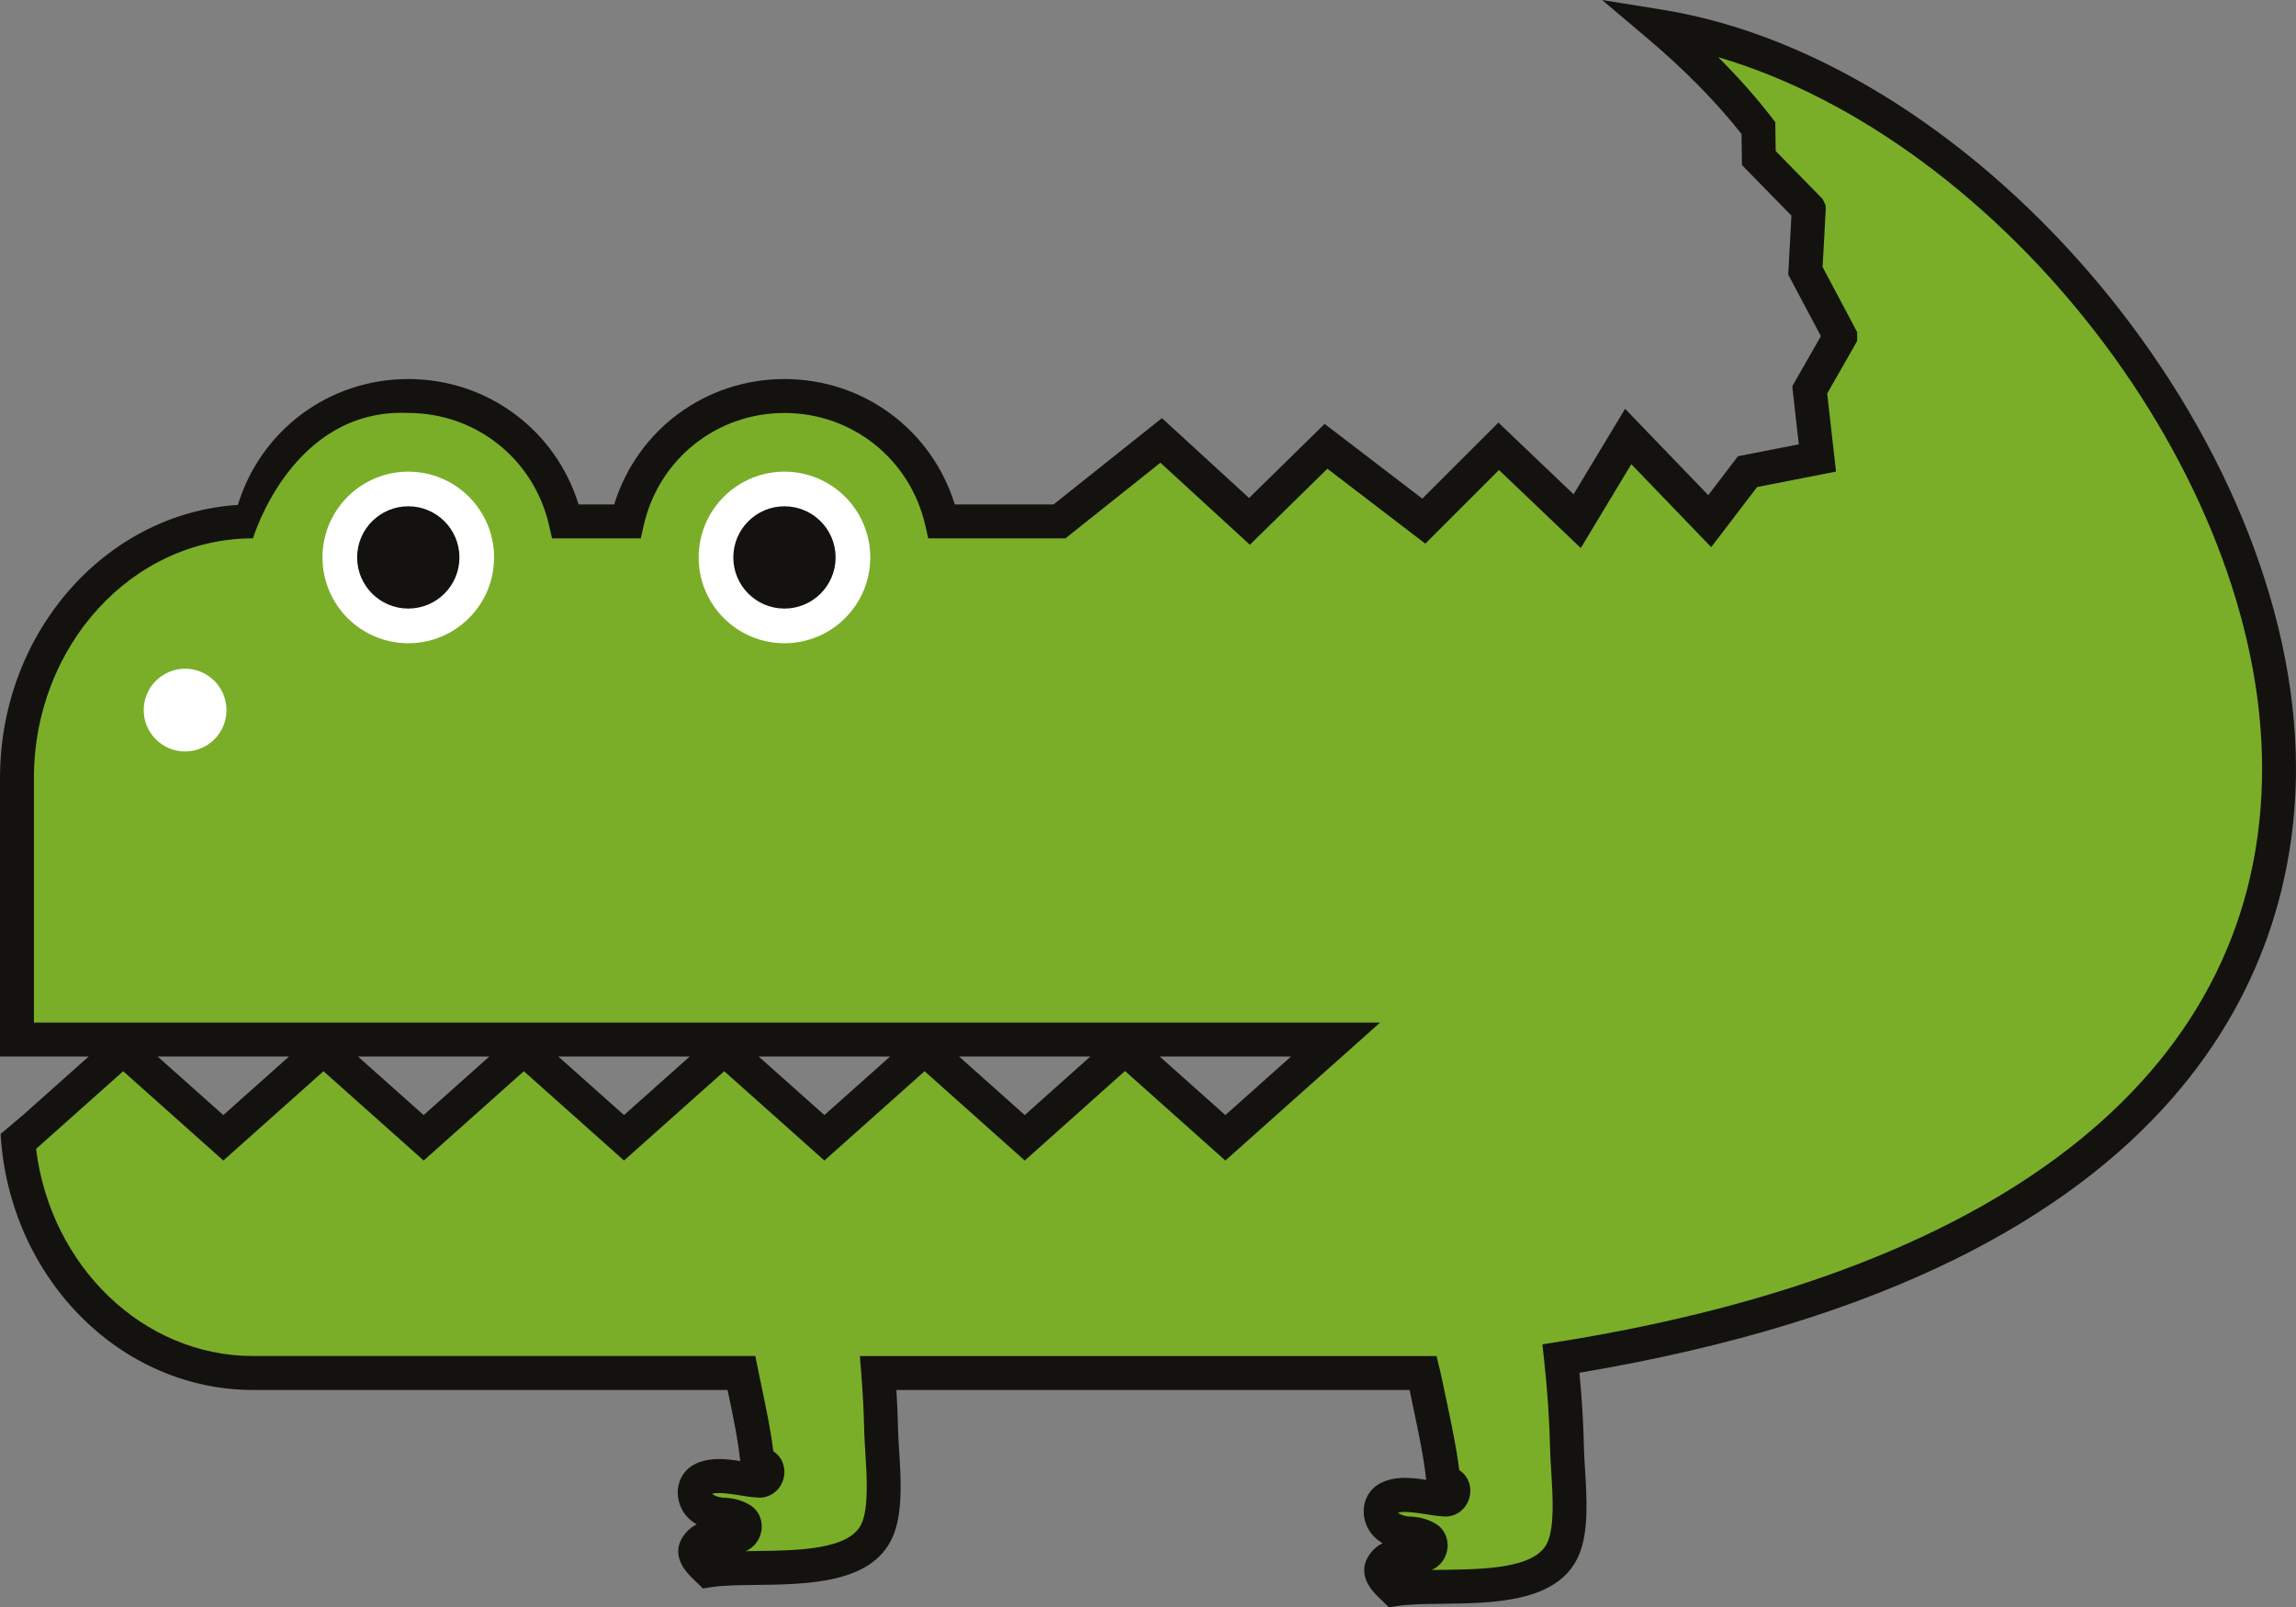<svg version="1.1" id="图层_1" x="0px" y="0px" width="202.998px" height="142.125px" viewBox="0 0 202.998 142.125" enable-background="new 0 0 202.998 142.125" xml:space="preserve" xmlns="http://www.w3.org/2000/svg" xmlns:xlink="http://www.w3.org/1999/xlink" xmlns:xml="http://www.w3.org/XML/1998/namespace">
  <rect x="0" y="0" width="202.998" height="142.125" fill="#808080" stroke="none"/>
  <path fill="#7AAE28" d="M146.729,2.339c3.615,3.064,6.482,6.068,8.734,8.984l0.037,2.653l4.393,4.493
	c0.008,0.015,0.014,0.03,0.021,0.045l-0.296,5.432l3.076,5.8c0,0.004,0,0.009,0,0.014l-2.694,4.716l0.68,6.019
	c-0.001,0.001-0.001,0.002-0.001,0.003l-6.179,1.208l-3.34,4.378l-7.208-7.486l-4.511,7.486l-6.939-6.619l-6.619,6.619l-8.648-6.619
	l-6.766,6.638l-7.807-7.159l-8.986,7.159H83.266c-1.453-6.347-7.119-11.086-13.906-11.086c-6.785,0-12.454,4.739-13.902,11.086
	h-5.453c-1.452-6.347-7.119-11.086-13.906-11.086c-6.785,0-12.453,4.739-13.902,11.086h0.173c-11.526,0-20.87,10.164-20.87,22.701
	v14.282v5.402v3.434h8.499h1.772h15.94h1.772h15.939h1.773h15.941h1.771H80.85h1.772h15.973h1.738h17.748l-9.741,8.688l-8.873-7.915
	l-8.866,7.915l-8.856-7.896l-8.857,7.896l-8.857-7.896l-8.858,7.896l-8.857-7.896l-8.857,7.896l-8.857-7.896l-8.855,7.896
	l-8.855-7.896L2.03,100.61l-0.481-0.429c0.7,11.848,9.751,21.223,20.819,21.223h21.31h21.871c0.1,0.489,0.196,0.976,0.299,1.45
	c0.451,2.139,0.904,4.293,1.124,6.48c0.171,0.076,0.359,0.141,0.516,0.219c0.655,0.311,0.344,1.404-0.375,1.373
	c-1.483-0.061-3.638-0.827-5.028-0.108c-0.735,0.39-0.829,1.312-0.438,1.999c0.406,0.717,1.311,1.014,2.108,1.107
	c0.61,0,1.203,0.111,1.686,0.392c0.656,0.343,0.453,1.296-0.203,1.499c-1.138,0.375-2.732-0.375-3.576,0.844
	c-0.593,0.858,0.36,1.576,0.999,2.202c4.203-0.657,12.838,0.858,14.853-3.481c1.047-2.219,0.454-6.403,0.391-8.824
	c-0.034-1.719-0.126-3.438-0.262-5.151h17.783h5.452h24.945c0.253,1.043,0.45,2.104,0.671,3.116c0.45,2.139,0.903,4.294,1.124,6.48
	c0.171,0.078,0.359,0.141,0.515,0.22c0.656,0.312,0.345,1.405-0.375,1.374c-1.483-0.063-3.638-0.828-5.026-0.11
	c-0.735,0.392-0.828,1.312-0.438,1.999c0.406,0.719,1.312,1.016,2.108,1.109c0.611,0,1.203,0.109,1.687,0.391
	c0.655,0.344,0.453,1.296-0.203,1.499c-1.138,0.375-2.731-0.375-3.575,0.843c-0.594,0.858,0.359,1.577,0.998,2.202
	c4.202-0.655,12.838,0.86,14.854-3.481c1.046-2.219,0.453-6.402,0.391-8.823c-0.056-2.704-0.247-5.405-0.542-8.089
	C245.723,102.915,193.813,9.933,146.729,2.339z" class="color c1"/>
  <circle fill="#FFFFFF" cx="69.357" cy="49.292" r="7.586" class="color c2"/>
  <circle fill="#FFFFFF" cx="36.098" cy="49.292" r="7.586" class="color c2"/>
  <path fill="#FFFFFF" d="M16.365,59.13c2.021,0,3.659,1.64,3.659,3.661c0,2.018-1.638,3.658-3.659,3.658
	c-2.02,0-3.658-1.641-3.658-3.658C12.707,60.77,14.345,59.132,16.365,59.13z" class="color c2"/>
  <circle fill="#13120F" cx="69.357" cy="49.291" r="4.522" class="color c3"/>
  <circle fill="#13120F" cx="36.098" cy="49.291" r="4.522" class="color c3"/>
  <path fill="#13120F" d="M122.797,142.125l-0.741-0.722c-0.613-0.577-2.238-2.108-0.979-3.932c0.342-0.492,0.752-0.81,1.164-1.015
	c-0.54-0.314-0.966-0.731-1.251-1.236c-0.422-0.743-0.533-1.621-0.305-2.407c0.209-0.718,0.688-1.306,1.346-1.655
	c0.63-0.324,1.345-0.479,2.199-0.479c0.633,0,1.273,0.085,1.867,0.179c-0.224-2.022-0.652-4.058-1.068-6.028
	c-0.077-0.357-0.154-0.731-0.231-1.108c-0.056-0.271-0.112-0.543-0.17-0.815H79.254c0.078,1.25,0.128,2.445,0.151,3.62
	c0.013,0.499,0.051,1.089,0.091,1.72c0.16,2.533,0.36,5.688-0.625,7.773c-1.859,4.006-7.476,4.072-11.989,4.127
	c-1.517,0.018-2.948,0.035-3.988,0.197l-0.743,0.115l-0.744-0.723c-0.611-0.576-2.235-2.107-0.978-3.93
	c0.342-0.493,0.752-0.811,1.164-1.016c-0.539-0.313-0.965-0.73-1.25-1.235c-0.422-0.742-0.534-1.62-0.306-2.406
	c0.209-0.718,0.687-1.306,1.345-1.655c0.631-0.326,1.346-0.48,2.201-0.48c0.633,0,1.274,0.085,1.867,0.179
	c-0.224-2.022-0.652-4.058-1.068-6.026c-0.019-0.086-0.037-0.172-0.056-0.26H22.368c-11.764,0-21.566-9.943-22.316-22.636
	l1.979-1.669l5.809-5.18H0V68.804c0-12.859,9.318-23.408,21.032-24.158c2.018-6.607,8.057-11.129,15.065-11.129
	c6.993,0,13.022,4.502,15.056,11.086h3.153c2.03-6.585,8.058-11.086,15.053-11.086c6.992,0,13.021,4.501,15.056,11.086h8.737
	l9.58-7.63l7.703,7.063l6.681-6.553l8.637,6.61l6.728-6.726l6.645,6.339l4.555-7.558l7.353,7.635l2.625-3.441l5.38-1.052
	l-0.579-5.134l2.532-4.431l-2.889-5.446l0.283-5.212l-4.373-4.473l-0.039-2.746c-2.229-2.824-4.99-5.637-8.212-8.366L141.647,0
	l5.319,0.857c28.298,4.564,56.05,37.816,56.03,67.132c-0.012,16.027-8.303,44.146-63.352,53.396
	c0.225,2.344,0.359,4.627,0.404,6.805c0.014,0.502,0.051,1.094,0.09,1.727c0.16,2.533,0.359,5.684-0.623,7.769
	c-1.859,4.007-7.478,4.073-11.992,4.128c-1.516,0.018-2.946,0.035-3.985,0.197L122.797,142.125z M124.504,134.094
	c0.899,0.014,1.688,0.213,2.34,0.594c0.765,0.396,1.222,1.24,1.138,2.171c-0.08,0.878-0.623,1.625-1.407,1.966
	c0.302-0.005,0.608-0.008,0.918-0.012c3.672-0.044,8.241-0.098,9.31-2.398c0.657-1.396,0.479-4.233,0.348-6.309
	c-0.043-0.675-0.082-1.303-0.096-1.846c-0.053-2.534-0.23-5.211-0.531-7.965l-0.155-1.418l1.409-0.226
	c40.106-6.411,62.205-24.405,62.224-50.665c0.019-26.147-23.052-55.566-48.091-62.932c1.771,1.766,3.355,3.555,4.744,5.352
	l0.306,0.396l0.035,2.553l4.146,4.238l0.273,0.569l0.002,0.434l-0.273,5.015l3.056,5.76v0.771L164,30.506l-2.45,4.289l0.778,6.906
	l-6.978,1.367l-4.056,5.315l-7.063-7.337l-4.467,7.414l-7.234-6.899l-6.512,6.512l-8.658-6.626l-6.854,6.723l-7.91-7.253
	l-8.394,6.686H82.07l-0.267-1.165c-1.338-5.841-6.455-9.921-12.444-9.921c-5.992,0-11.107,4.079-12.44,9.92l-0.266,1.166h-7.845
	l-0.267-1.165c-1.337-5.841-6.454-9.921-12.444-9.921C25.792,36.06,22.368,47.603,22.368,47.603C11.688,47.603,3,57.113,3,68.804
	v21.618h119.017l-13.677,12.199l-8.873-7.916l-8.865,7.916l-8.857-7.898l-8.857,7.896l-8.857-7.896l-8.858,7.896l-8.857-7.896
	l-8.857,7.896l-8.857-7.896l-8.855,7.896l-8.855-7.896l-7.704,6.869c1.294,10.383,9.469,18.313,19.185,18.313H66.78l0.304,1.494
	c0.078,0.385,0.154,0.764,0.236,1.137c0.396,1.883,0.804,3.813,1.054,5.793c0.749,0.473,1.132,1.399,0.922,2.33
	c-0.235,1.043-1.118,1.771-2.146,1.771c-0.635-0.023-1.212-0.119-1.771-0.211c-0.906-0.148-1.906-0.278-2.418-0.137
	c0.057,0.086,0.337,0.268,0.902,0.346c0.899,0.014,1.686,0.213,2.338,0.593c0.765,0.397,1.224,1.243,1.139,2.172
	c-0.08,0.878-0.622,1.625-1.407,1.968c0.302-0.006,0.608-0.01,0.918-0.014c3.672-0.044,8.241-0.1,9.309-2.398
	c0.659-1.396,0.479-4.238,0.348-6.313c-0.043-0.673-0.082-1.301-0.097-1.842c-0.032-1.62-0.116-3.276-0.257-5.07l-0.128-1.617
	h50.983l0.278,1.145c0.168,0.689,0.312,1.383,0.452,2.066c0.074,0.365,0.148,0.729,0.228,1.086c0.396,1.883,0.804,3.813,1.054,5.793
	c0.746,0.469,1.131,1.397,0.922,2.33c-0.235,1.043-1.118,1.771-2.146,1.771c-0.635-0.024-1.212-0.119-1.771-0.21
	c-0.907-0.148-1.907-0.279-2.418-0.137C123.655,133.834,123.937,134.015,124.504,134.094z M49.362,93.422l5.809,5.179l5.81-5.179
	H49.362z M67.078,93.422l5.809,5.179l5.809-5.179H67.078z M31.647,93.422l5.809,5.179l5.809-5.179H31.647z M13.936,93.422
	l5.808,5.179l5.808-5.179H13.936z M102.534,93.422l5.806,5.179l5.806-5.179H102.534z M84.792,93.422l5.808,5.179l5.802-5.179H84.792
	z" class="color c3"/>
</svg>